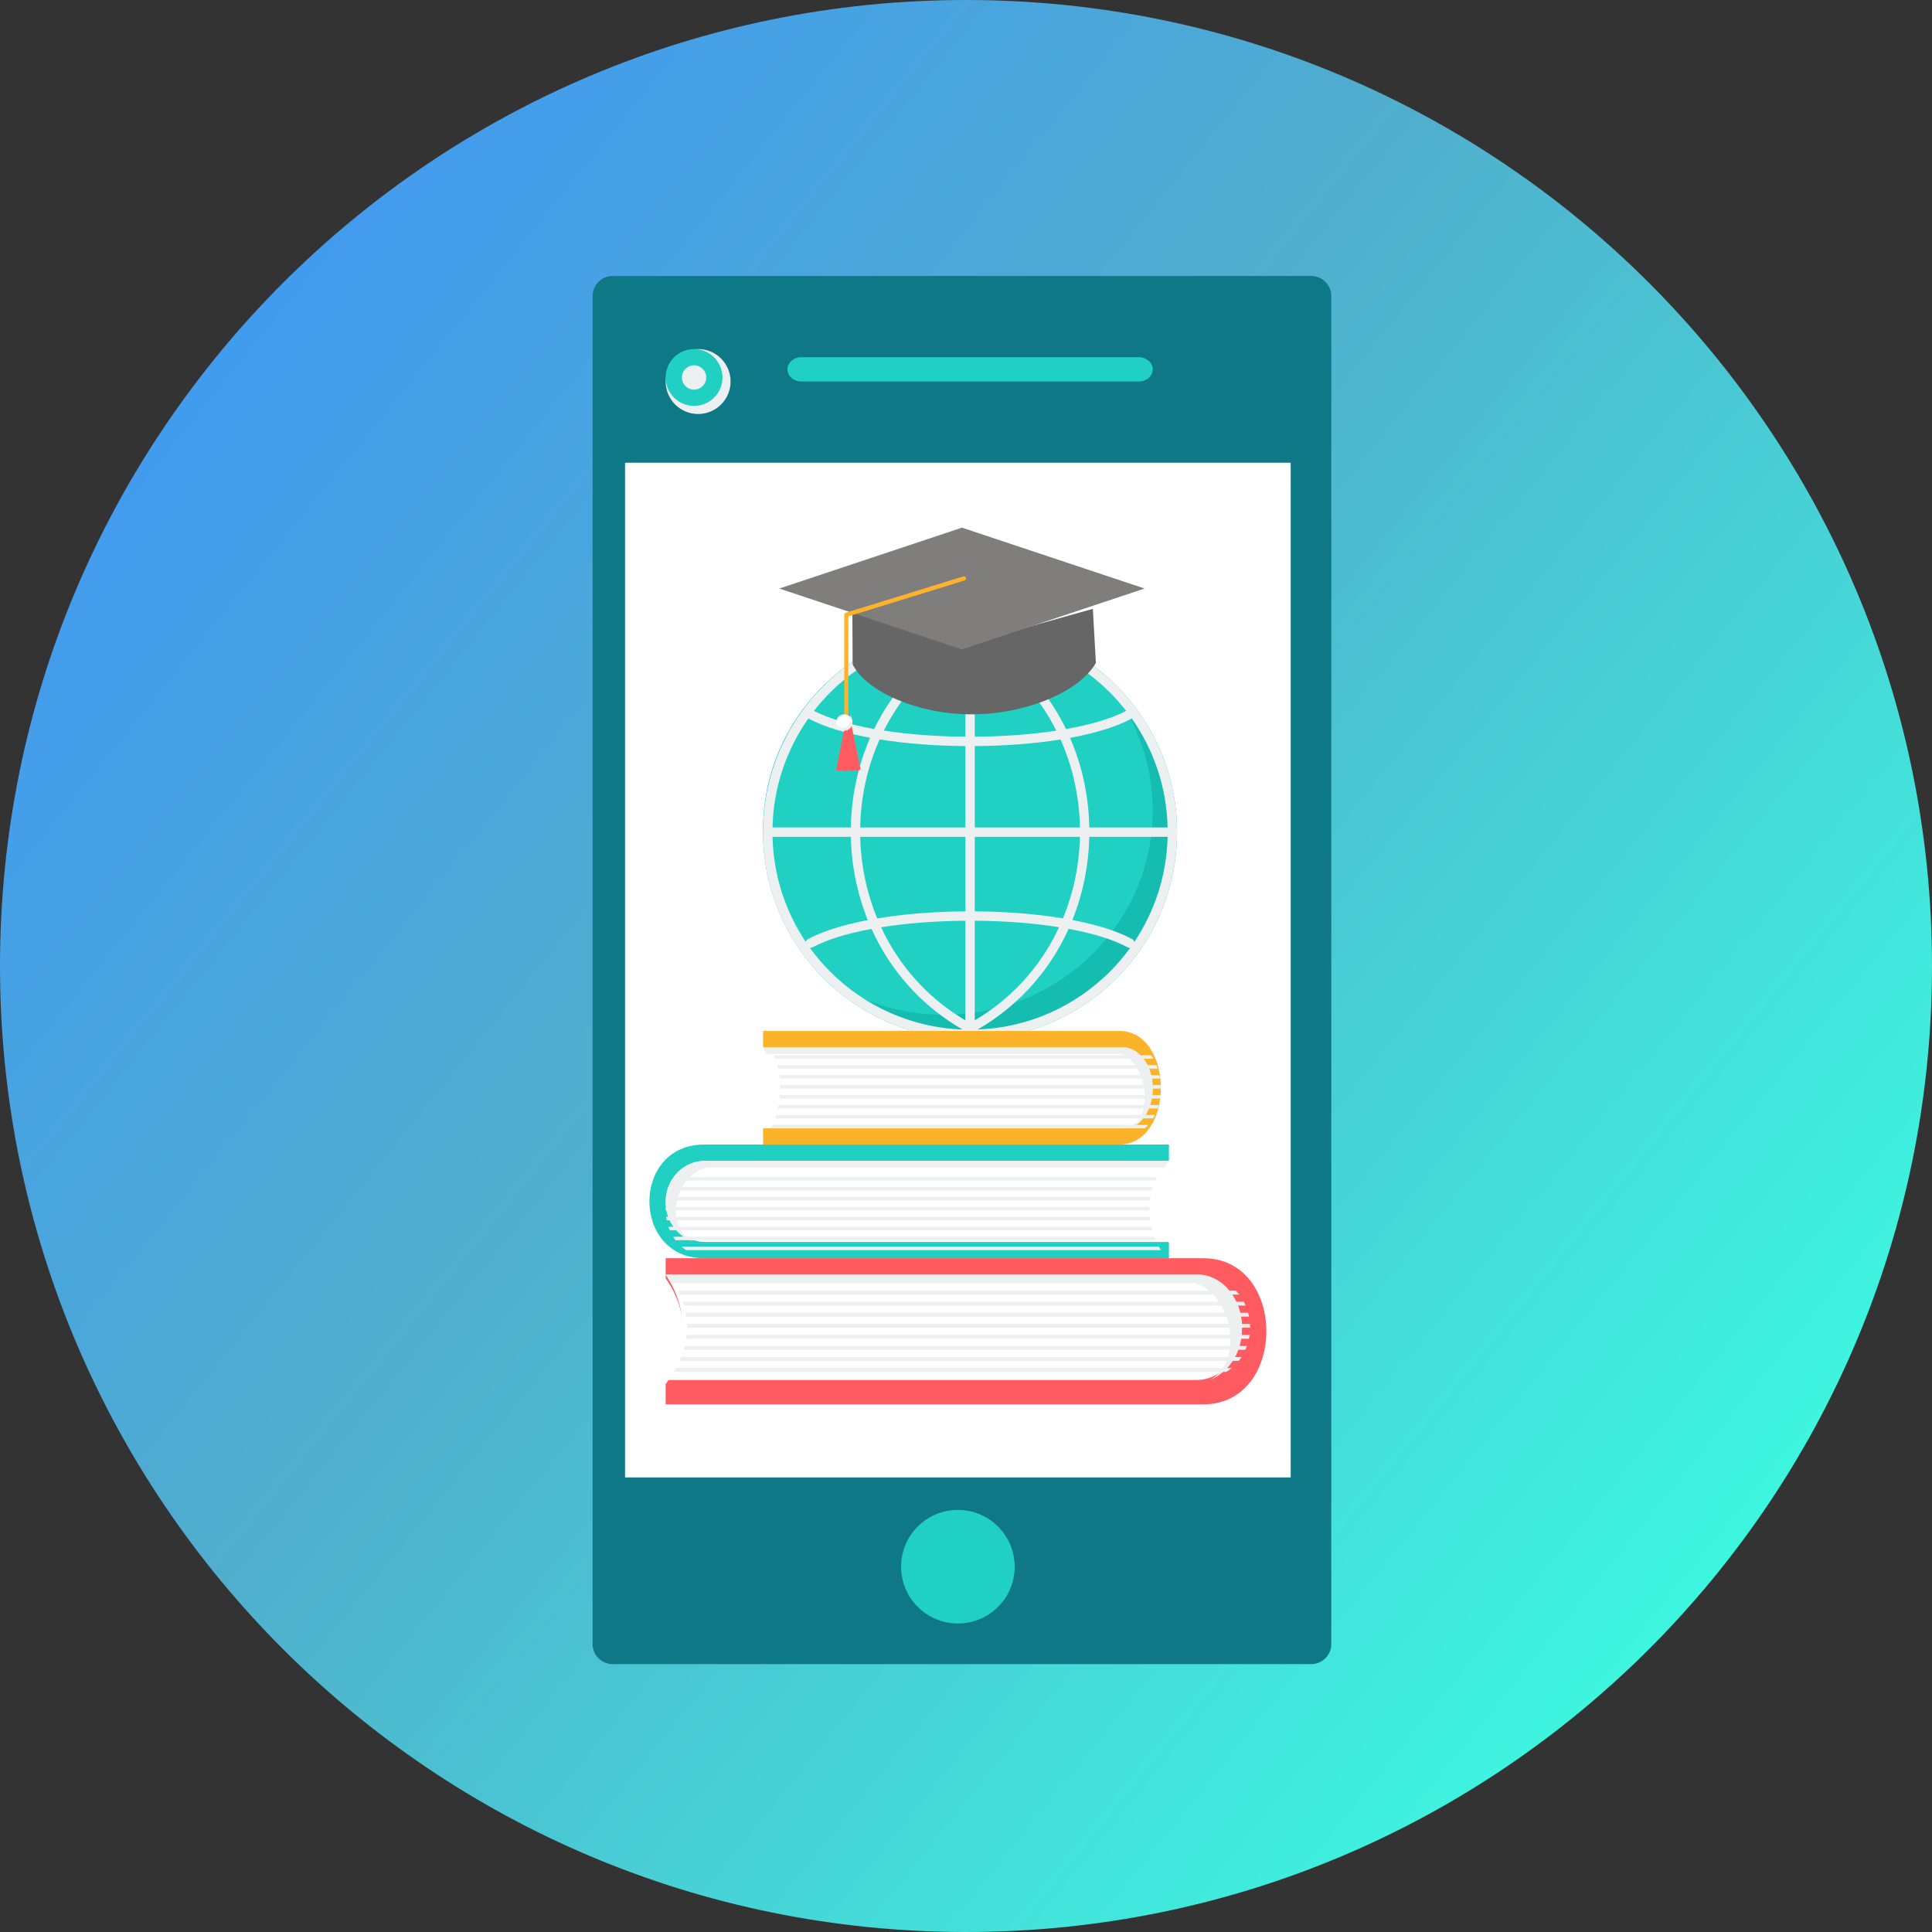 <svg xmlns="http://www.w3.org/2000/svg" width="238" height="238" viewBox="0 0 238 238">
  <rect x="0" y="0" width="238" height="238" fill="#333333" stroke="none"/>
  <defs>
    <linearGradient id="a" x1=".645%" x2="99.364%" y1="0%" y2="79.854%">
      <stop stop-color="#3B92FF" offset="0%"/>
      <stop stop-color="#50AECD" offset="47.164%"/>
      <stop stop-color="#3BFFE2" offset="100%"/>
    </linearGradient>
  </defs>
  <g fill="none" fill-rule="evenodd">
    <path fill="url(#a)" d="M119,0 C184.723,0 238,53.278 238,119 C238,184.722 184.723,238 119,238 C53.278,238 0,184.722 0,119 C0,53.278 53.278,0 119,0 Z"/>
    <path fill="#0E7886" d="M75.46,34 L161.539,34 C162.891,34 164,35.113 164,36.47 L164,202.53 C164,203.887 162.891,205 161.539,205 L75.46,205 C74.109,205 73,203.887 73,202.53 L73,36.47 C73,35.113 74.109,34 75.46,34 Z"/>
    <polygon fill="#FFFFFF" points="77 57 159 57 159 182 77 182"/>
    <path fill="#20D0C2" d="M98.726,44 L140.274,44 C141.223,44 142,44.678 142,45.501 C142,46.324 141.224,47 140.274,47 L98.726,47 C97.776,47 97,46.323 97,45.501 C97,44.678 97.776,44 98.726,44 Z"/>
    <path fill="#076673" d="M118,186 C121.865,186 125,189.135 125,193.001 C125,196.866 121.865,200 118,200 C114.134,200 111,196.866 111,193.001 C111,189.135 114.135,186 118,186 Z"/>
    <path fill="#20D0C2" d="M118,186 C121.865,186 125,189.135 125,192.999 C125,196.865 121.865,200 118,200 C114.134,200 111,196.865 111,192.999 C111,189.135 114.135,186 118,186 Z"/>
    <path fill="#ECF0F1" d="M86,43 C88.21,43 90,44.79 90,47 C90,49.21 88.21,51 86,51 C83.791,51 82,49.21 82,47 C82,44.791 83.79,43 86,43 Z"/>
    <path fill="#20D0C2" d="M85.5,43 C87.433,43 89,44.566 89,46.5 C89,48.433 87.433,50 85.5,50 C83.566,50 82,48.433 82,46.5 C82,44.566 83.566,43 85.5,43 Z"/>
    <path fill="#ECF0F1" d="M85.501,45 C86.329,45 87,45.671 87,46.501 C87,47.329 86.329,48 85.501,48 C84.671,48 84,47.329 84,46.501 C84,45.671 84.671,45 85.501,45 Z"/>
    <path fill="#15BDB1" d="M119.501,77 C133.583,77 145,88.417 145,102.5 C145,116.584 133.583,128 119.501,128 C105.417,128 94,116.582 94,102.5 C94,88.415 105.417,77 119.501,77 Z"/>
    <path fill="#20D0C2" d="M119.718,77 C124.36,77 128.714,78.204 132.474,80.307 C138.285,84.919 142,91.959 142,99.848 C142,113.74 130.484,125 116.281,125 C111.64,125 107.285,123.797 103.526,121.693 C97.716,117.082 94,110.042 94,102.153 C94,88.261 105.516,77 119.719,77 L119.718,77 Z"/>
    <path fill="#ECF0F1" d="M119.5,77 C126.542,77 132.917,79.855 137.532,84.468 C142.146,89.082 145,95.458 145,102.5 C145,109.543 142.145,115.918 137.532,120.532 C132.918,125.146 126.542,128 119.5,128 C112.457,128 106.082,125.146 101.468,120.532 C96.854,115.918 94,109.543 94,102.5 C94,95.458 96.854,89.083 101.468,84.468 C106.082,79.854 112.457,77 119.5,77 Z M139.456,115.679 L139.456,115.679 C139.598,115.756 139.696,115.885 139.738,116.031 C142.228,112.313 143.721,107.87 143.835,103.088 L134.186,103.088 C134.111,106.584 133.417,110.07 132.105,113.335 C135.055,113.897 137.609,114.678 139.456,115.679 Z M139.226,116.765 L139.226,116.765 C139.118,116.774 139.007,116.753 138.904,116.696 C137.102,115.718 134.572,114.961 131.641,114.42 C131.377,115.005 131.092,115.583 130.788,116.15 C128.494,120.416 125.042,124.154 120.432,126.823 C126.784,126.583 132.511,123.911 136.712,119.71 C137.625,118.797 138.466,117.813 139.225,116.764 L139.226,116.765 Z M118.566,126.824 L118.566,126.824 C113.958,124.155 110.505,120.417 108.211,116.152 C107.908,115.587 107.624,115.011 107.361,114.43 C104.435,114.969 101.905,115.726 100.09,116.698 C99.989,116.751 99.878,116.773 99.771,116.764 C100.531,117.814 101.372,118.799 102.286,119.713 C106.486,123.914 112.214,126.586 118.564,126.826 L118.566,126.824 Z M99.264,116.033 L99.264,116.033 C99.305,115.887 99.403,115.758 99.548,115.68 C101.407,114.685 103.959,113.906 106.899,113.347 C105.585,110.078 104.891,106.589 104.815,103.088 L95.166,103.088 C95.278,107.872 96.773,112.315 99.264,116.033 Z M95.165,101.93 L95.165,101.93 L104.812,101.93 C104.878,98.145 105.671,94.372 107.188,90.883 C104.142,90.322 101.494,89.532 99.577,88.511 C96.896,92.324 95.28,96.942 95.165,101.93 Z M100.271,87.572 L100.271,87.572 C102.141,88.535 104.719,89.278 107.685,89.804 C107.869,89.428 108.059,89.056 108.259,88.688 C110.552,84.476 113.985,80.796 118.557,78.176 C112.21,78.418 106.486,81.089 102.288,85.287 C101.569,86.005 100.895,86.769 100.271,87.572 Z M120.444,78.176 L120.444,78.176 C125.016,80.796 128.449,84.475 130.741,88.688 C130.943,89.059 131.136,89.434 131.319,89.812 C134.293,89.286 136.871,88.538 138.728,87.571 C138.105,86.768 137.432,86.005 136.713,85.286 C132.515,81.089 126.79,78.418 120.444,78.176 Z M139.425,88.513 L139.425,88.513 C137.519,89.539 134.872,90.333 131.817,90.894 C133.332,94.382 134.122,98.148 134.188,101.931 L143.836,101.931 C143.721,96.943 142.106,92.325 139.425,88.513 Z M120.08,79.301 L120.08,79.301 L120.08,90.753 C123.566,90.73 127.028,90.482 130.129,90.009 C130,89.751 129.865,89.495 129.728,89.241 C127.571,85.276 124.355,81.802 120.08,79.301 Z M120.08,91.912 L120.08,91.912 L120.08,101.931 L133.035,101.931 C132.967,98.212 132.17,94.509 130.645,91.095 C127.388,91.616 123.742,91.887 120.08,91.911 L120.08,91.912 Z M120.08,103.089 L120.08,103.089 L120.08,112.266 C123.854,112.291 127.61,112.579 130.943,113.13 C132.259,109.937 132.955,106.52 133.033,103.089 L120.079,103.089 L120.079,103.089 L120.08,103.089 Z M120.08,113.424 L120.08,113.424 L120.08,125.696 C124.38,123.149 127.612,119.621 129.772,115.603 C130.017,115.148 130.247,114.686 130.465,114.219 C127.278,113.711 123.693,113.445 120.08,113.422 L120.08,113.424 Z M118.922,125.696 L118.922,125.696 L118.922,113.424 C115.314,113.45 111.73,113.72 108.541,114.228 C108.758,114.693 108.988,115.152 109.23,115.604 C111.39,119.622 114.621,123.149 118.922,125.696 L118.922,125.696 Z M118.922,112.266 L118.922,112.266 L118.922,103.089 L105.969,103.089 C106.046,106.522 106.744,109.945 108.063,113.14 C111.398,112.586 115.153,112.295 118.921,112.266 L118.922,112.266 L118.922,112.266 Z M118.922,101.931 L118.922,101.931 L118.922,91.911 C115.265,91.883 111.62,91.608 108.361,91.087 C106.832,94.503 106.034,98.21 105.966,101.933 L118.922,101.933 L118.922,101.931 Z M118.922,90.753 L118.922,90.753 L118.922,79.301 C114.648,81.802 111.431,85.275 109.273,89.241 C109.137,89.492 109.004,89.746 108.877,90.002 C111.981,90.476 115.44,90.728 118.922,90.753 Z"/>
    <path fill="#666666" d="M134.626,75 L135,81.667 C132.874,85.341 126.09,88.068 119.409,87.999 C113.044,87.934 106.762,85.24 105.036,81.848 L105,75.318 L119.224,79.322 L134.625,75.003 L134.626,75 Z"/>
    <polygon fill="#807D7D" points="96 72.5 118.5 65 141 72.5 118.5 80"/>
    <path fill="#FF5B61" d="M104.374,88.074 L103.001,94.795 C102.978,94.904 103.46,95.052 103.692,94.834 C103.995,95.112 104.396,94.998 104.518,94.806 C104.671,94.996 105.028,95.101 105.289,94.816 C105.519,95.035 106.035,94.883 105.998,94.701 L104.632,88.068 C104.598,87.968 104.394,87.985 104.377,88.074 L104.374,88.074 Z"/>
    <path fill="#FBB429" d="M118.674,71.011 C118.808,70.97 118.95,71.048 118.989,71.187 C119.03,71.325 118.953,71.471 118.818,71.511 L104.509,75.928 L104.509,88.738 C104.509,88.882 104.395,89 104.255,89 C104.115,89 104,88.883 104,88.738 L104,75.734 L104.001,75.734 C104.001,75.622 104.073,75.518 104.182,75.484 L118.674,71.01 L118.674,71.011 Z"/>
    <path fill="#FFFFFF" d="M104,88 C104.552,88 105,88.448 105,89 C105,89.552 104.554,90 104,90 C103.448,90 103,89.554 103,89 C103,88.448 103.448,88 104,88 Z"/>
    <path fill="#ECF0F1" d="M104.808,88.546 C104.808,89.032 104.536,89.445 104.157,89.599 C104.053,89.643 103.941,89.666 103.822,89.666 L103.804,89.666 C103.468,89.659 103.174,89.46 103,89.162 C103.103,89.568 103.395,89.883 103.761,89.973 C103.832,89.992 103.905,90 103.981,90 C104.06,90 104.135,89.991 104.207,89.972 C104.662,89.854 105,89.393 105,88.84 C105,88.51 104.877,88.211 104.682,88 C104.762,88.161 104.807,88.348 104.807,88.545 L104.808,88.546 Z"/>
    <path fill="#20D0C2" d="M86.712,141 L144,141 L144,142.926 C141.287,146.372 141.735,150.204 144,153.074 L144,155 L86.712,155 C77.763,155 77.762,141 86.712,141 Z"/>
    <path fill="#FFFFFF" d="M144,153 C141.695,149.667 141.521,146.333 144,143 L86.889,143 C84.203,143 82,145.254 82,148 C82,150.747 84.204,153 86.889,153 L144,153 Z"/>
    <path fill="#ECF0F1" d="M143.453,143.825 C143.619,143.55 143.8,143.275 144,143 L86.93,143 C81.472,143 79.941,150.901 85.446,153 C81.687,151.152 83.09,144.853 87.035,143.825 L143.453,143.825 L143.453,143.825 Z"/>
    <path fill="#ECF0F1" d="M142.346,145.425 L83.167,145.425 C83.276,145.276 83.393,145.134 83.515,145 L142.537,145 C142.47,145.141 142.406,145.283 142.346,145.425 L142.346,145.425 Z M82.674,146.224 L82.674,146.224 C82.605,146.362 82.539,146.503 82.479,146.649 L141.922,146.649 C141.961,146.508 142.004,146.366 142.049,146.224 L82.673,146.224 L82.674,146.224 Z M82.208,147.45 L82.208,147.45 C82.172,147.589 82.14,147.73 82.112,147.873 L141.677,147.873 C141.696,147.733 141.717,147.59 141.743,147.45 L82.208,147.45 Z M82.013,148.674 L82.013,148.674 C82.004,148.805 82,148.937 82,149.071 L82,149.1 L141.601,149.1 C141.6,148.957 141.603,148.817 141.608,148.675 L82.013,148.675 L82.013,148.674 Z M82.053,149.9 L82.053,149.9 C82.073,150.043 82.096,150.184 82.123,150.324 L141.69,150.324 C141.669,150.184 141.653,150.042 141.64,149.9 L82.052,149.9 L82.053,149.9 Z M82.337,151.125 L82.337,151.125 C82.387,151.27 82.442,151.41 82.501,151.55 L141.946,151.55 C141.907,151.41 141.871,151.267 141.838,151.125 L82.337,151.125 Z M82.918,152.35 L82.918,152.35 C83.009,152.496 83.108,152.638 83.21,152.774 L142.376,152.774 C142.317,152.634 142.26,152.493 142.207,152.35 L82.918,152.35 Z M83.957,153.575 L83.957,153.575 C84.137,153.731 84.326,153.874 84.525,154 L143,154 C142.917,153.861 142.838,153.72 142.761,153.575 L83.957,153.575 Z"/>
    <path fill="#FF5B61" d="M148.238,155.001 L82,155.001 L82,157.476 C85.136,161.906 84.618,166.833 82,170.525 L82,173 L148.238,173 C158.587,173 158.588,155 148.238,155 L148.238,155.001 Z"/>
    <path fill="#FFFFFF" d="M82,170 C84.64,165.666 84.839,161.333 82,157 L147.401,157 C150.476,157 153,159.93 153,163.5 C153,167.07 150.477,170 147.401,170 L82,170 Z"/>
    <path fill="#ECF0F1" d="M82.626,158.073 C82.437,157.715 82.228,157.357 82,157 L147.355,157 C153.605,157 155.358,167.27 149.053,170 C153.358,167.597 151.751,159.409 147.233,158.073 L82.626,158.073 Z"/>
    <path fill="#ECF0F1" d="M83.76,159.471 L152.643,159.471 C152.515,159.306 152.38,159.148 152.238,159 L83.537,159 C83.616,159.156 83.689,159.314 83.76,159.471 Z M153.218,160.361 L153.218,160.361 C153.299,160.515 153.376,160.671 153.447,160.833 L84.252,160.833 C84.208,160.675 84.158,160.518 84.106,160.361 L153.218,160.361 Z M153.76,161.722 L153.76,161.722 C153.801,161.877 153.839,162.033 153.87,162.194 L84.538,162.194 C84.517,162.037 84.492,161.88 84.463,161.722 L153.76,161.722 Z M153.986,163.082 L153.986,163.082 C153.995,163.229 154,163.376 154,163.523 L154,163.555 L84.626,163.555 C84.627,163.399 84.623,163.241 84.617,163.082 L153.986,163.082 Z M153.939,164.444 L153.939,164.444 C153.917,164.603 153.89,164.761 153.858,164.917 L84.522,164.917 C84.544,164.76 84.565,164.603 84.58,164.444 L153.939,164.444 Z M153.608,165.805 L153.608,165.805 C153.55,165.965 153.487,166.123 153.417,166.278 L84.224,166.278 C84.269,166.121 84.312,165.964 84.35,165.805 L153.608,165.805 L153.608,165.805 Z M152.933,167.166 L152.933,167.166 C152.826,167.329 152.714,167.488 152.594,167.639 L83.725,167.639 C83.795,167.482 83.861,167.325 83.923,167.166 L152.933,167.166 Z M151.724,168.527 L151.724,168.527 C151.515,168.702 151.293,168.859 151.064,169 L83,169 C83.097,168.844 83.19,168.687 83.279,168.527 L151.724,168.527 Z"/>
    <path fill="#FBB429" d="M137.861,127.001 L94,127.001 L94,128.927 C96.077,132.371 95.733,136.204 94,139.076 L94,141 L137.861,141 C144.712,141 144.713,127 137.861,127 L137.861,127.001 Z"/>
    <path fill="#FFFFFF" d="M94,139 C95.784,135.666 95.918,132.332 94,129 L138.215,129 C140.294,129 142,131.254 142,134 C142,136.747 140.293,139 138.215,139 L94,139 Z"/>
    <path fill="#ECF0F1" d="M94.423,129.825 C94.294,129.55 94.155,129.275 94,129 L138.183,129 C142.409,129 143.595,136.9 139.331,139 C142.242,137.151 141.155,130.853 138.1,129.825 L94.422,129.825 L94.423,129.825 L94.423,129.825 Z"/>
    <path fill="#ECF0F1" d="M95.513,130.424 L142.079,130.424 C141.994,130.277 141.903,130.134 141.807,130 L95.362,130 C95.416,130.14 95.466,130.283 95.513,130.424 Z M142.469,131.225 L142.469,131.225 C142.525,131.363 142.577,131.503 142.624,131.65 L95.847,131.65 C95.817,131.508 95.784,131.367 95.748,131.225 L142.469,131.225 Z M142.836,132.45 L142.836,132.45 C142.865,132.59 142.89,132.73 142.911,132.875 L96.04,132.875 C96.025,132.735 96.008,132.591 95.988,132.45 L142.835,132.45 L142.836,132.45 Z M142.991,133.676 L142.991,133.676 C142.997,133.806 143,133.938 143,134.072 L143,134.101 L96.1,134.101 C96.101,133.96 96.098,133.817 96.094,133.676 L142.99,133.676 L142.991,133.676 Z M142.957,134.9 L142.957,134.9 C142.943,135.044 142.925,135.186 142.903,135.325 L96.03,135.325 C96.045,135.185 96.058,135.044 96.069,134.9 L142.957,134.9 Z M142.734,136.126 L142.734,136.126 C142.694,136.27 142.651,136.411 142.606,136.55 L95.829,136.55 C95.86,136.41 95.888,136.268 95.913,136.126 L142.734,136.126 Z M142.278,137.351 L142.278,137.351 C142.205,137.498 142.128,137.64 142.047,137.776 L95.49,137.776 C95.537,137.636 95.582,137.493 95.624,137.351 L142.278,137.351 Z M141.461,138.576 L141.461,138.576 C141.319,138.732 141.17,138.875 141.015,139 L95,139 C95.066,138.861 95.128,138.72 95.188,138.576 L141.46,138.576 L141.461,138.576 Z"/>
  </g>
</svg>

